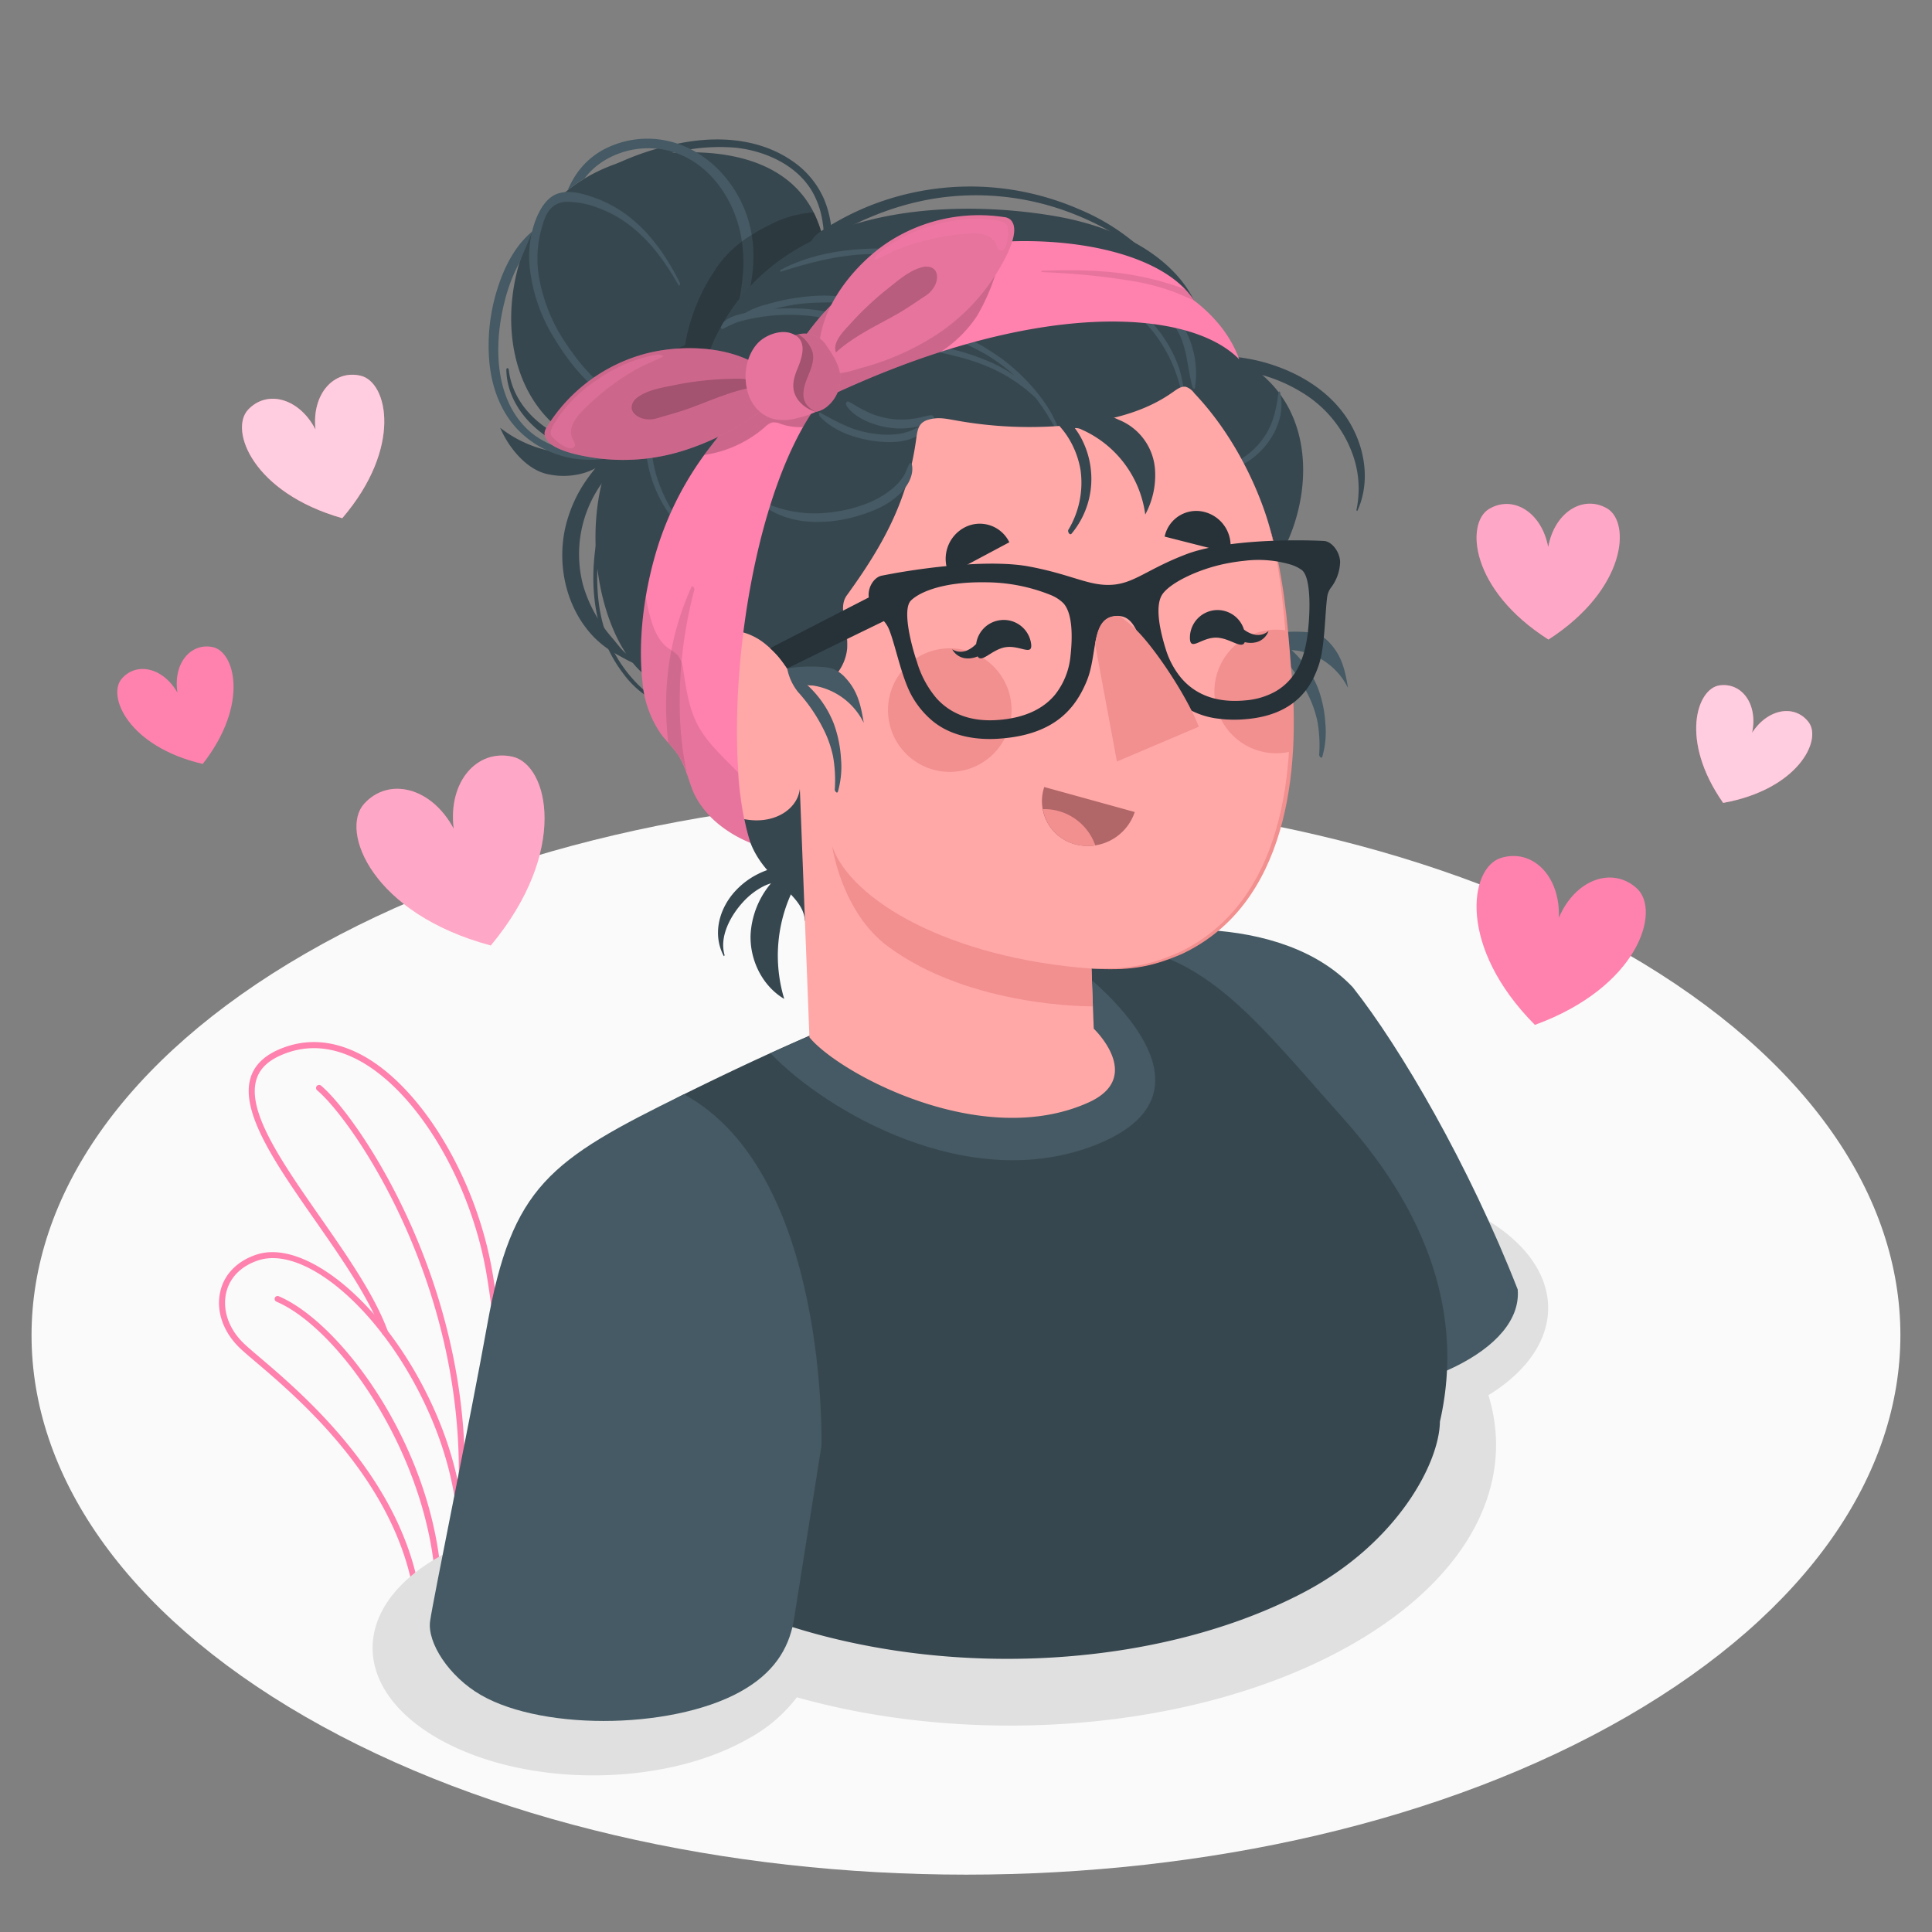 <svg xmlns="http://www.w3.org/2000/svg" viewBox="0 0 500 500"><rect x="0" y="0" width="500" height="500" fill="#808080" stroke="none"/><g id="freepik--Floor--inject-59"><path id="freepik--floor--inject-59" d="M79,246.8c-94.45,54.53-94.45,143,0,197.48s247.59,54.53,342,0,94.45-142.95,0-197.48S173.43,192.27,79,246.8Z" style="fill:#fafafa"></path></g><g id="freepik--Plant--inject-59"><g id="freepik--Plants--inject-59"><path d="M108,417.59a.77.77,0,0,1-.33-.57c-2.92-31.75-29.93-54.72-41.46-64.53-1.87-1.58-3.34-2.84-4.29-3.76-4.22-4.13-6.06-9.55-4.9-14.51,1-4.46,4.47-7.94,9.39-9.54,12-3.93,30.94,11,43,34,16.92,32.21,9,56,8.9,56.2a.79.79,0,0,1-.55.5l-9.13,2.35a.81.81,0,0,1-.31,0A.71.71,0,0,1,108,417.59Zm0-58.19c-11.72-22.32-29.79-36.91-41.13-33.23-4.45,1.45-7.42,4.44-8.34,8.41-1,4.42.64,9.28,4.47,13,.9.89,2.36,2.13,4.2,3.69,11.57,9.84,38.51,32.76,41.92,64.66l7.81-2C117.85,410.76,123.39,388.7,108,359.4Z" style="fill:#FF81AE"></path><path d="M113.48,416.39h.11a.79.79,0,0,0,.8-.77c.67-37.08-25-72.81-42.26-80.16a.78.78,0,0,0-1,.41.79.79,0,0,0,.41,1c17.08,7.27,41.94,43.51,41.3,78.68A.8.8,0,0,0,113.48,416.39Z" style="fill:#FF81AE"></path><path d="M117.42,415.38a.7.7,0,0,0,.35,0l6.19-1.87a.78.78,0,0,0,.52-.51c.11-.36,11-35.78,3-83.5-4.09-24.31-18.26-48-33.69-56.38-7.42-4-14.71-4.52-21.67-1.49-3.94,1.71-6.4,4.23-7.33,7.5-2.55,9,6.82,22.47,16.75,36.7,6.94,9.95,14.12,20.25,17.39,29.34a.79.79,0,0,0,1,.47.8.8,0,0,0,.48-1c-3.35-9.28-10.59-19.66-17.59-29.7-9.7-13.92-18.87-27.06-16.52-35.37.8-2.83,2.9-4.95,6.44-6.49,6.49-2.83,13.32-2.35,20.29,1.43,15,8.15,28.87,31.39,32.89,55.26,7.52,44.65-1.65,78.37-2.82,82.37l-5.78,1.75a.78.78,0,0,0-.52,1A.79.79,0,0,0,117.42,415.38Z" style="fill:#FF81AE"></path><path d="M119,392.82H119a.78.78,0,0,0,.85-.72c4.66-57.36-27.33-103.28-36.8-111.17a.79.79,0,0,0-1,1.22c9.33,7.76,40.85,53.09,36.24,109.82A.79.79,0,0,0,119,392.82Z" style="fill:#FF81AE"></path></g></g><g id="freepik--Shadow--inject-59"><path id="freepik--shadow--inject-59" d="M383.94,315.19c-17.86-10.31-44.6-12.36-66-6.16-47.19-13.72-106.21-9.23-145.61,13.52-33.68,19.44-44.28,47.17-31.8,71.82-10,1.35-19.55,4.28-27.37,8.79-22.31,12.88-22.31,33.77,0,46.65s58.48,12.88,80.79,0a39.13,39.13,0,0,0,12.28-10.55c46.93,13.2,105.11,8.56,144.1-13.95,30.26-17.47,41.88-41.63,34.87-64.24C406.23,348.14,405.81,327.82,383.94,315.19Z" style="fill:#e0e0e0"></path></g><g id="freepik--Character--inject-59"><g id="freepik--character--inject-59"><g id="freepik--Chest--inject-59"><path d="M392.78,333.71h0c-12.56-32.11-30.34-62.6-42.69-78.22-18.54-19.62-56.29-16.46-74.27-10.05L292.89,336c0,14.23,21.05,25.77,47,25.77C366.56,361.53,394.11,349.51,392.78,333.71Z" style="fill:#455a64"></path><path d="M372.65,367.91h0c9.31-40.68-18-70.6-26.95-80.65-26-29.19-41.47-51-80.55-39.37-33.67,9.39-65,23.89-88.13,35.3a59.2,59.2,0,0,0-10.18,6.47c-5.59,4.31-9.25,12.8-10.27,18.87-3.25,19.41-5,36.43-6,50.84a40.42,40.42,0,0,0-.32,4.79h0c-2.18,18.95,2.46,30.85,25.85,44.36,46.77,27,116.38,27.17,161.3,3.59C361.55,399.42,372.51,378.68,372.65,367.91Z" style="fill:#37474f"></path><path d="M278.23,250.15,273,246c-2.51.49-5.1,1.12-7.82,1.93-23.79,6.63-46.38,15.81-65.76,24.66,14.2,14.9,51.43,36.84,84.42,23.6C320.9,281.27,278.23,250.15,278.23,250.15Z" style="fill:#455a64"></path><path d="M177,283.19c-34.79,17.1-44.49,23.8-50.91,59.7-4.26,23.81-14,71.05-14.78,76.65s4.89,14.36,13.15,19.13c16.51,9.53,51.54,8.9,68.74-1.8,8-4.95,11.33-11.3,12.38-18.38h0l7-44.23S214.57,303.64,177,283.19Z" style="fill:#455a64"></path></g><g id="freepik--Head--inject-59"><path d="M213.27,63.18a29.42,29.42,0,0,0-1.56-5.65c-6.47-16.85-25.54-19.44-41.42-17.62-15.55,1.79-29.76,10.53-35.11,25.75-5.67,16.14-3.57,36.58,11.59,46.87,14.42,9.79,31.29,5.18,44.28-4.69,7.75-5.9,14.66-13.16,18.82-22A38.3,38.3,0,0,0,213.27,63.18Z" style="fill:#37474f"></path><path d="M193.9,102.05c-5.44,2.32-11,4.22-16.94,4.36a33.78,33.78,0,0,1-16.57-3.77c-5.73-3-10.06-8-13.62-13.33a43.41,43.41,0,0,1-7.47-18.9A28.84,28.84,0,0,1,140,59.74c.63-2.4,1.37-5.19,3.55-6.61a6,6,0,0,1,2.75-.89,22.2,22.2,0,0,1,8.47,1.56,30.33,30.33,0,0,1,8.19,4.51c5.34,4.07,9.3,9.62,12.58,15.4.29.52.59-.18.41-.53-3.18-6.34-7.26-12.45-12.88-16.89a31.63,31.63,0,0,0-8.68-4.93c-3.11-1.13-7-2.43-10.3-1.16-3.06,1.18-4.9,4.92-5.85,7.83A27.59,27.59,0,0,0,137,68.2a43.37,43.37,0,0,0,6.67,19.71c3.59,5.88,8.1,11.52,14,15.24a35.54,35.54,0,0,0,17.52,5.32c6.68.28,14.14-1,19.51-5.21C195.07,102.9,194.45,101.81,193.9,102.05Z" style="fill:#455a64"></path><path d="M162.57,114.44a21.75,21.75,0,0,1-4.64,1.23,18.27,18.27,0,0,1-4.73-.19,30.63,30.63,0,0,1-10.67-4c-5.73-3.48-10.08-9-10.87-15.79-.07-.57-.63-.52-.62,0,.13,7.59,5.14,14.06,11.4,17.9a32.69,32.69,0,0,0,8.41,3.67,31.12,31.12,0,0,1-21.41-6.56c2.18,5.13,6.79,10.81,12.23,12,6.66,1.49,13.28-.78,15.81-4.45,0,0,0-.06,0-.09A12,12,0,0,0,164,116.6C165.11,115.86,163.64,114.1,162.57,114.44Z" style="fill:#37474f"></path><path d="M215.15,58.91a26.79,26.79,0,0,0-1.93-7.47,23.05,23.05,0,0,0-8.14-9.75c-7.9-5.48-17.72-6.45-27-5a69.56,69.56,0,0,0-18.48,5.68c-.27.13-.13.85.2.79,5.24-1.06,10.31-2.82,15.56-3.88a49.4,49.4,0,0,1,15-1.06c7.66.83,15.76,4.43,19.81,11.29a22,22,0,0,1,2.61,7.29,30.32,30.32,0,0,1,.45,4.13c0,.67,0,1.33,0,2,0,1.14.47,2.09.53,3.23,0,.38.72,1.22.86.48s.53-1.36.69-2.07a8.15,8.15,0,0,0,.07-1.91C215.37,61.43,215.29,60.17,215.15,58.91Z" style="fill:#37474f"></path><path d="M194.35,73.29a36.2,36.2,0,0,1-3.73,10.31c-.28.57-.76-.19-.63-.58a57.07,57.07,0,0,0,2.11-10.51,37.55,37.55,0,0,0-.1-10c-1.38-9.84-7.6-19.69-17.28-23-.54-.19-1.09-.36-1.64-.5a22,22,0,0,0-14.76,1.5,19.22,19.22,0,0,0-6.17,4.59c-.3.35-.6.7-.86,1.07h0a38.13,38.13,0,0,0-4.38,3.06,24.53,24.53,0,0,1,2.42-4.41,20,20,0,0,1,7.18-6.27,24.25,24.25,0,0,1,16.42-2.05,25.37,25.37,0,0,1,7.25,2.9,28.74,28.74,0,0,1,7.68,6.64,31.47,31.47,0,0,1,7,17.15A39.43,39.43,0,0,1,194.35,73.29Z" style="fill:#455a64"></path><path d="M137.81,59.86c-4.57,3.69-7.42,9.52-9.12,15a48.55,48.55,0,0,0-2,19.3c.65,6.17,2.88,12.32,7.19,16.9a25.83,25.83,0,0,0,18,7.92,29.7,29.7,0,0,0,9.14-1.22c.76-.22,1.52-.48,2.27-.77,3.73-1.38,7.68-3.4,10.35-6.43.47-.52-.4-1.7-1-1.32-3,1.82-5.84,3.91-9.12,5.31a29.57,29.57,0,0,1-7.77,2.18c-.75.1-1.5.18-2.24.21-6.34.3-13-1.73-17.53-6.34-8.19-8.4-8.12-22.16-5.33-32.79A42.4,42.4,0,0,1,134.41,68Z" style="fill:#455a64"></path><path d="M213.27,63.18a29.42,29.42,0,0,0-1.56-5.65A23.85,23.85,0,0,0,210.59,55l-.48,0a28.8,28.8,0,0,0-10.86,3.15c-6,3-10.95,6.47-14.48,12.16a49.13,49.13,0,0,0-7.49,19.05c-6.12,2.55-13.19,5.49-17.49,10.53a27.43,27.43,0,0,0-6.69,15.93c12.84,5,26.82.44,38-8,.9-.68,1.78-1.38,2.65-2.1,2.42-2.74,4.81-5.51,7.24-8.21,2-2.27,4.14-4.5,6.23-6.74a45.9,45.9,0,0,0,2.7-4.91A38.3,38.3,0,0,0,213.27,63.18Z" style="opacity:0.2"></path><path d="M348.87,178.06c-.74-4.41-1.5-8.12-4.63-11.54A8.85,8.85,0,0,0,341,164.1a10.77,10.77,0,0,0-3.14-.53,39.77,39.77,0,0,0-8.78.39,13.93,13.93,0,0,0,2.83,6.13,41.79,41.79,0,0,1,6.35,9.19,28.57,28.57,0,0,1,2.7,7.49,34.63,34.63,0,0,1,.44,8.57c0,.4.62,1.15.82.48a23.45,23.45,0,0,0,.79-8.5,31.71,31.71,0,0,0-1.87-9.1,26.92,26.92,0,0,0-6.91-10l.95.1A17.59,17.59,0,0,1,348.87,178.06Z" style="fill:#455a64"></path><path d="M208.3,238.35c-.25-6.88-10.24-10.28-14.07-20.21a90.62,90.62,0,0,1-14.15-16.73,120.88,120.88,0,0,1-13.75-27.17c-16.18-14.31-21.16-66.88,16-79.89,14.11-42.57,64.21-43,90.82-38.4,19.69,3.42,31.49,12.64,35.85,21.82,5.08,5.85,8.55,10.09,11.68,15.23,24.76,13.1,17.9,46.46,4.51,58.72Z" style="fill:#37474f"></path><path d="M294.44,63.51a56.05,56.05,0,0,0-15.13-9.34,71.38,71.38,0,0,0-17-5,70.45,70.45,0,0,0-35.53,3.43,68.4,68.4,0,0,0-9.3,4.24q-2.26,1.23-4.43,2.63a19.25,19.25,0,0,0-1.72,1.24,5.43,5.43,0,0,0-1.52,2.12c-.15.31,0,1,.47.94,2.86-.67,5.12-2.51,7.63-4A68.23,68.23,0,0,1,225.74,56a71.81,71.81,0,0,1,15.94-4.59,68.55,68.55,0,0,1,34.64,3.38,73.53,73.53,0,0,1,8.29,3.63c3.35,1.72,6.44,3.8,9.61,5.81C294.58,64.42,294.64,63.69,294.44,63.51Z" style="fill:#37474f"></path><path d="M349.46,109.64c-4.36-7.53-11.95-12.51-20.07-15.19a43.57,43.57,0,0,0-6.64-1.66,33.43,33.43,0,0,0-3.85-.47,11,11,0,0,0-2.15.1,7.82,7.82,0,0,0-2.58,1c-1.21.62.5,2.08,1.35,2a44.89,44.89,0,0,1,5.76.45c1.77.31,3.54.69,5.28,1.17a39.7,39.7,0,0,1,10.14,4.38,30.92,30.92,0,0,1,13.35,16.12,26.23,26.23,0,0,1,1,14.39c0,.2.16.46.28.19C354.6,124.89,353.36,116.38,349.46,109.64Z" style="fill:#37474f"></path><path d="M205.91,226.48a1.56,1.56,0,0,0-1.16-1.81c-2.79-.85-6.27.34-8.76,1.61a20.24,20.24,0,0,0-6.44,5.18c-3.63,4.48-5.05,10.6-2.27,15.9.12.24.26-.14.22-.27-1.38-4.81,1.65-10.23,4.84-13.69a18.69,18.69,0,0,1,5.19-4,12.5,12.5,0,0,1,2-.8l-.23.28a22.49,22.49,0,0,0-5.05,13c-.24,6.57,3.05,13.3,8.71,16.64a38.79,38.79,0,0,1,2.16-28A7,7,0,0,0,205.91,226.48Z" style="fill:#37474f"></path><path d="M239.92,65.72c-1.75-.38-3.51-.67-5.28-.9a62.34,62.34,0,0,0-11-.4c-7.4.38-15.08,1.89-21.63,5.46-.15.08-.15.49.06.43,7.11-2.24,14.22-4.14,21.7-4.5a65,65,0,0,1,11.41.43q2.63.33,5.24.88c1.7.36,3.43,1,5.16,1.21.51.06.33-.83,0-1A25.46,25.46,0,0,0,239.92,65.72Z" style="fill:#455a64"></path><path d="M211.77,82.07c3,.45,5.81,1.36,8.74,2,.73.15.47-1,0-1.17-5.4-2.65-12.15-3.27-18.09-3.08-.66,0-1.33.06-2,.11,1.79-.45,3.59-.84,5.41-1.12,4.95-.74,9.84-.42,14.8-.71.28,0,.23-.61,0-.67-4.89-1.4-10.26-1-15.24-.24a50.88,50.88,0,0,0-7,1.6A19.83,19.83,0,0,0,192.85,81c-1.9.42-4.17,1-5.58,2.36-.25.43-.49.87-.73,1.31.06.3.25.58.52.46a33.24,33.24,0,0,1,3.88-1.78c1.24-.38,2.52-.67,3.79-.93a49,49,0,0,1,17-.37Z" style="fill:#455a64"></path><path d="M171.36,102.24c.58-1.2,1.34-2.31,2-3.48a39,39,0,0,0-3.46,2.54,32.94,32.94,0,0,0-1.73,4.77,29.57,29.57,0,0,0-1,10.63,34.08,34.08,0,0,0,9.23,20.24c.36.38.47-.38.29-.63-4.18-5.72-7.42-12.37-8-19.54a29.15,29.15,0,0,1,.89-9.8A25.57,25.57,0,0,1,171.36,102.24Z" style="fill:#455a64"></path><path d="M241.11,107.45a14.59,14.59,0,0,0-2.84.57,26.1,26.1,0,0,1-2.9.46,20.9,20.9,0,0,1-5.53-.19,20.52,20.52,0,0,1-5-1.53c-.8-.36-1.56-.77-2.33-1.18-1-.51-1.86-1.15-2.83-1.62-.59-.29-.9.49-.66.92,1,1.78,3.16,3.12,4.94,4a22.25,22.25,0,0,0,6.19,1.81,20.44,20.44,0,0,0,5.74,0,22.13,22.13,0,0,0,2.18-.44c-3.4,2.25-7.61,2.57-11.76,2a27.74,27.74,0,0,1-6.6-1.7,76.35,76.35,0,0,1-7.39-3.74c-.53-.28-.39.68-.21.88,3.55,3.94,9.4,5.86,14.52,6.5,4.67.59,11.5.39,13.51-4.63a3.13,3.13,0,0,0,1.5-1A.78.78,0,0,0,241.11,107.45Z" style="fill:#455a64"></path><path d="M274.13,111.52c-1.95-5.81-6.26-11.09-10.69-15.22a46.35,46.35,0,0,0-7.62-5.76,29.49,29.49,0,0,0-8.77-4c-.71-.15-.47.94,0,1.16a90.29,90.29,0,0,1,8.41,4.2,48.9,48.9,0,0,1,7.15,5.34,38.71,38.71,0,0,0-7.67-4.11,60.67,60.67,0,0,0-18.29-4.28c-.48,0-.31.83.06.91,6,1.44,12.06,2.38,17.82,4.68a41.66,41.66,0,0,1,13.38,8.43c.35.44.7.88,1,1.32,1.81,2.43,3.25,5.05,4.82,7.62C274,112.24,274.23,111.82,274.13,111.52Z" style="fill:#455a64"></path><path d="M306.71,85.32a21.31,21.31,0,0,0-4.3-5.34,23.09,23.09,0,0,0-6.49-4.5c-.69-.27-.48.93-.2,1.18,1.66,1.5,3.61,2.67,5.25,4.2a19.34,19.34,0,0,1,4.23,5.61c2.09,4.3,2.16,9.21,3.43,13.76.09.33.53.62.62.12A24,24,0,0,0,306.71,85.32Zm-5.28,2.42a35,35,0,0,0-12.34-11.43c-1-.54-1.19.9-.42,1.32a33,33,0,0,1,11.78,11.06,37.53,37.53,0,0,1,5.76,15.74c0,.29.32.18.32-.07a30.16,30.16,0,0,0-1.36-9A33.43,33.43,0,0,0,301.43,87.74Z" style="fill:#455a64"></path><path d="M331.28,101.54c-.08-.31-.37-.26-.41,0-.46,3.51-1.08,7.05-2.86,10.17a19.43,19.43,0,0,1-7.9,7.69c-.58.3,0,1.55.58,1.28C327.6,117.55,333.16,109.28,331.28,101.54Z" style="fill:#455a64"></path><path d="M170.68,181.71A35.58,35.58,0,0,1,157.59,166c-2.91-6.95-3.45-14.53-2.76-22a98.73,98.73,0,0,1,2.95-15.25c.08-.29-.25-.73-.41-.31-5.21,14.74-6.08,32.61,3.78,45.68a24.59,24.59,0,0,0,9.45,7.9C170.77,182.14,170.79,181.78,170.68,181.71Z" style="fill:#37474f"></path><path d="M167.81,172.6a22,22,0,0,1-6.39-4c-.86-.86-1.61-1.86-2.38-2.79s-1.68-1.92-2.44-3a35.25,35.25,0,0,1-5.73-11.48,31.5,31.5,0,0,1,4.61-25.87,59.18,59.18,0,0,1,4.62-5.86c1.71-1.94,3.79-3.83,4.7-6.29.23-.61-.52-1.48-1.14-1.18a21.57,21.57,0,0,0-6.1,5,68.31,68.31,0,0,0-5,6,35.45,35.45,0,0,0-6.42,14.16c-1.92,9.66.59,20.27,7.44,27.47a26.24,26.24,0,0,0,6.8,5,42.07,42.07,0,0,0,7.38,3.39C168,173.31,168,172.7,167.81,172.6Z" style="fill:#37474f"></path><path d="M328.46,136.05c3.86,13.71,4.69,28,5.59,42.19,2.34,36.59-9.14,58.79-27.46,67.92-6.5,3.25-11.81,5-24.11,4.52l.58,15.54s13.22,12.54-1.38,19.11c-27.78,12.51-64.76-7.72-72.2-16.88L207,204.15c-.91,7.76-13.21,12.48-24.89,2.46-5.23-16.09-14-32.54-4-40.12a15.88,15.88,0,0,1,19.73,0c3.82,3.1,4.25,4.37,6.86,7.88a7.31,7.31,0,0,0,3.86,2.84c6.83,1.2,10.32-5,10.69-9.44a22.59,22.59,0,0,0-.41-5.37c-.42-2.69-1.41-5.94.31-8.31,9.52-13.14,15.86-24.67,18-40.75.2-1.47.45-3.1,1.61-4a4.4,4.4,0,0,1,1.64-.76c2.52-.7,4.55-.19,7,.23a107.17,107.17,0,0,0,28.15,1.32c9.92-.95,20.06-2.93,28.14-8.76,1-.7,2.07-1.49,3.25-1.25a4.48,4.48,0,0,1,2.14,1.64C320.82,114.14,326.53,129.21,328.46,136.05Z" style="fill:#ffa8a7"></path><circle cx="245.81" cy="183.78" r="15.99" transform="translate(-56.32 237.79) rotate(-46.92)" style="fill:#f28f8f"></circle><path d="M314.3,179.49a16,16,0,0,0,16.52,15.44,15.82,15.82,0,0,0,3.33-.47,133.75,133.75,0,0,0-.1-16.22c-.32-5-.63-10-1.07-15.06a16.45,16.45,0,0,0-3.23-.21A16,16,0,0,0,314.3,179.49Z" style="fill:#f28f8f"></path><path d="M328.46,136.05c3.59,11.95,4.76,24.47,5.67,36.86,2.61,26.72-1,61.21-28.3,74-8.68,3.72-14.08,4.23-23.35,3.78,9.24.11,14.52-.61,23.06-4.41,26.71-13.08,29.95-46.85,27.75-73.3-.72-12.4-1.68-24.86-4.83-36.92Z" style="fill:#f28f8f"></path><path d="M282.48,250.68C245.78,248,220.18,233,215.37,219c0,0,2.39,17,14.42,25.93,21.51,15.94,53,15.51,53,15.51Z" style="fill:#f28f8f"></path><path d="M293.67,210.15l-23.42-6.47a11.56,11.56,0,0,0,8,14.83A12.82,12.82,0,0,0,293.67,210.15Z" style="fill:#b16668"></path><path d="M283.46,218.77a12.41,12.41,0,0,1-5.24-.26,11.5,11.5,0,0,1-8.32-9.11A14,14,0,0,1,283.46,218.77Z" style="fill:#f28f8f"></path><path d="M318.27,143.16l-16.86-4.29a8.36,8.36,0,0,1,10.3-6.37A9,9,0,0,1,318.27,143.16Z" style="fill:#263238"></path><path d="M245.66,148.63l15.55-8.29a8.48,8.48,0,0,0-11.68-3.78A9.18,9.18,0,0,0,245.66,148.63Z" style="fill:#263238"></path><path d="M258.48,160.56a7.15,7.15,0,0,0-5.85,6.09,7.25,7.25,0,0,1-2.25,1.63,4.12,4.12,0,0,1-3.95-.24,4.57,4.57,0,0,0,3.18,2.29,5.55,5.55,0,0,0,2.07-.05,5.69,5.69,0,0,0,1.33-.41c1.05,1.82,3.64-1.73,7.08-2.35,3.9-.7,7.41,2.64,6.71-1.23A7.14,7.14,0,0,0,258.48,160.56Z" style="fill:#263238"></path><path d="M315.18,157.88a7.17,7.17,0,0,1,6.76,5.06,7.14,7.14,0,0,0,2.48,1.24,4.13,4.13,0,0,0,3.87-.88,4.57,4.57,0,0,1-2.76,2.78,5.69,5.69,0,0,1-2,.29,5.89,5.89,0,0,1-1.39-.19c-.73,2-3.87-1.11-7.37-1.16-4-.06-6.87,3.82-6.82-.12A7.16,7.16,0,0,1,315.18,157.88Z" style="fill:#263238"></path><path d="M342.63,140c-1.05-.06-2.15-.1-3.28-.12-10.58-.25-24.29.51-32.3,3.54-10,3.81-13.33,7.44-19.05,7.91-6.12.46-10.34-2.59-21.68-4.72-9-1.68-23.63-.22-34.72,1.73-1.19.22-2.34.43-3.44.65-1.9.38-3.73,3-3.3,5.78s2.91,4.89,4,6.1a7.73,7.73,0,0,1,1.4,2.47c1.64,4.32,3.25,12.72,6,17.24a23,23,0,0,0,5.08,6c4.84,4,11.39,5.05,17.57,4.56,14.23-1.06,19.5-8,22.35-14.92s1-16.27,7.53-16.76a5.49,5.49,0,0,1,1.22,0c5,.7,5.25,9.37,8.94,15.35a26.89,26.89,0,0,0,5.34,6.42A20.73,20.73,0,0,0,315.39,186a32,32,0,0,0,7,.12c13.3-1.1,17.13-8.9,18.83-13.77s1.64-13.37,2.26-17.89a5.1,5.1,0,0,1,1-2.41,11.5,11.5,0,0,0,2.34-6.71C346.65,142.47,344.44,140.06,342.63,140ZM277,170.18a19,19,0,0,1-4,9.66h0c-2.75,3.28-7.32,6-15,6.51s-12.53-2.22-15.6-5.6a25.83,25.83,0,0,1-5.09-9.45c-1.57-4.56-3.81-13.61-1.58-15.86s8.48-4.9,19.17-4.74a45.28,45.28,0,0,1,16.9,3.24,10,10,0,0,1,3.42,2.19C277.63,158.82,277.61,164.9,277,170.18Zm61.54-6.82C338,167.05,337.09,175,330,179a19,19,0,0,1-7.71,2.26c-8.37.8-13.45-2.14-16.54-5.73a21.43,21.43,0,0,1-4-7.35c-1.61-5.09-2.81-11.07-1.11-14.08s9.19-6.76,16.62-8.24c1.71-.34,3.32-.58,4.83-.73a29.41,29.41,0,0,1,12,1,10,10,0,0,1,2.78,1.36C339.39,149.37,339.05,158.62,338.49,163.36Z" style="fill:#263238"></path><path d="M230.26,160l-11,5.35L203.72,173a25.75,25.75,0,0,0-4.42-5.25L218.24,158l10.8-5.54Z" style="fill:#263238"></path><path d="M310.24,188.07l-21.18,9-5.66-30.44c.69-3.86,1.71-7,5.4-7.22a5.63,5.63,0,0,1,.92,0,32.84,32.84,0,0,1,4.36,3.64C298.62,167.46,307,179.73,310.24,188.07Z" style="fill:#f28f8f"></path><path d="M279.7,113.17a18.49,18.49,0,0,0-1.54-2.37,3.18,3.18,0,0,1,1.75.36,28.1,28.1,0,0,1,16.48,22,21.34,21.34,0,0,0,2.52-11.75,15,15,0,0,0-9.28-12.73c-4.75-2.15-9.8-4.29-15-3.8-4.34.4-1.4,4.23,0,5.89a21.28,21.28,0,0,1,2.46,3.56,23.19,23.19,0,0,1,2.56,7.36,23.71,23.71,0,0,1-3.16,15.43c-.26.45.36,1.52.82,1a22.07,22.07,0,0,0,5-16.58A22.3,22.3,0,0,0,279.7,113.17Z" style="fill:#37474f"></path><path d="M236,120.26c0-.21-.38-.63-.58-.3-.73,1.19-1,2.56-1.9,3.74a14.91,14.91,0,0,1-2.37,2.59,24.08,24.08,0,0,1-7.47,4.25,37,37,0,0,1-9.35,2.12,31.6,31.6,0,0,1-17.66-3.15c-.2.3.1.69.38.92,7.82,6.44,20,5.38,28.79,1.75a21.22,21.22,0,0,0,7.28-4.61C234.93,125.72,236.55,122.93,236,120.26Z" style="fill:#455a64"></path><path d="M223.54,187.08c-.74-4.41-1.5-8.12-4.63-11.54a9,9,0,0,0-3.27-2.42,10.78,10.78,0,0,0-3.15-.53,39.68,39.68,0,0,0-8.77.39,13.93,13.93,0,0,0,2.83,6.13,42.13,42.13,0,0,1,6.35,9.19,28.57,28.57,0,0,1,2.7,7.49,35.62,35.62,0,0,1,.44,8.57c0,.4.61,1.15.82.48a23.45,23.45,0,0,0,.79-8.5,31.73,31.73,0,0,0-1.88-9.1,26.77,26.77,0,0,0-6.9-10l.95.1A17.61,17.61,0,0,1,223.54,187.08Z" style="fill:#455a64"></path><g id="freepik--Bandana--inject-59"><path d="M194.23,218.14c-8.27-24.92-1.85-88.85,18.2-114.59C268,76.89,307.93,79.87,320.71,93c-2.07-5.83-6.18-11-11.68-15.24C297.83,60.49,254.38,58.1,230.1,69c-10.73,4.83-17.53,10.39-27.35,26.53-1.14,1.85-3.83,3.55-5.41,5.08-1.77,1.73-3.52,3.49-5.21,5.3a120.4,120.4,0,0,0-9.11,10.8,83.19,83.19,0,0,0-12.53,23.93c-3.6,11.13-5.49,24.18-4.22,35.82A27.5,27.5,0,0,0,171,189.87c1.61,2.19,3.64,4,5,6.38s2.12,5.22,3.09,7.87C181.59,210.71,187.87,215.56,194.23,218.14Z" style="fill:#FF81AE"></path><path d="M252.85,81.77a52.12,52.12,0,0,0,4.86-11.07,36.64,36.64,0,0,0,2.14-8.16,92.76,92.76,0,0,0-23.41,4.08c-.91.41-1.81.84-2.69,1.31-3.32,1.76-6.39,4-9.75,5.63-1.73.85-3.52,1.55-5.32,2.23-5.23,4.19-10,10.07-15.93,19.76-1.14,1.85-3.83,3.55-5.41,5.08-1.77,1.73-3.52,3.49-5.21,5.3a120.4,120.4,0,0,0-9.11,10.8c-.24.32-.47.65-.7,1A30.56,30.56,0,0,0,198,110.49a4.27,4.27,0,0,1,1.94-1.18,4.43,4.43,0,0,1,2.08.39,15.78,15.78,0,0,0,5.82.84,58.36,58.36,0,0,1,4.61-7A244.63,244.63,0,0,1,243.38,91.1,32.15,32.15,0,0,0,252.85,81.77Z" style="opacity:0.2"></path><path d="M304.19,75.69c1.69.66,3.36,1.41,5,2.2l-.16-.13a20.76,20.76,0,0,0-2.31-2.89c-.36-.13-.71-.29-1.07-.41a78.22,78.22,0,0,0-11-3c-8.18-1.61-16.68-1.64-25-1.39-.15,0-.19.34,0,.35a185.46,185.46,0,0,1,23.52,2.32A58.34,58.34,0,0,1,304.19,75.69Z" style="opacity:0.1"></path><path d="M178.9,152a74.65,74.65,0,0,0-6.5,32.09c.06,2.7.24,5.4.53,8.08a29.23,29.23,0,0,1,3.15,4.06,20.89,20.89,0,0,1,1.62,3.57c0-.23-.11-.46-.15-.69a86.82,86.82,0,0,1-1.63-15.59,112.93,112.93,0,0,1,3.76-30.84C179.81,152.24,179.22,151.31,178.9,152Z" style="opacity:0.1"></path><path d="M180.46,187.44c-2.2-4.26-2.87-9.11-3.61-13.85a7.69,7.69,0,0,0-1.45-4,13.63,13.63,0,0,0-2.48-1.84c-2.43-1.78-3.68-4.73-4.52-7.62a41.64,41.64,0,0,1-1.25-5.74,81.48,81.48,0,0,0-.88,22.08A27.5,27.5,0,0,0,171,189.87c1.61,2.19,3.64,4,5,6.38s2.12,5.22,3.09,7.87c2.42,6.59,8.7,11.44,15.06,14a77,77,0,0,1-3.15-18.22c-.68-.71-1.38-1.4-2.07-2.09C185.81,194.65,182.52,191.44,180.46,187.44Z" style="opacity:0.1"></path><path d="M166.13,91.79a43,43,0,0,0-24.61,18.74,3.25,3.25,0,0,0-.59,1.57c0,4.68,11.19,6.18,14.39,6.58a51.92,51.92,0,0,0,21.83-2.14,67.35,67.35,0,0,0,18.1-9c2-1.39,4.79-2.8,5.66-5.18,1.13-3.07-1-5.18-3.31-6.89C189.29,89.33,175.75,89,166.13,91.79Z" style="fill:#FF81AE"></path><path d="M166.13,91.79a43,43,0,0,0-24.61,18.74,3.25,3.25,0,0,0-.59,1.57c0,4.68,11.19,6.18,14.39,6.58a51.92,51.92,0,0,0,21.83-2.14,67.35,67.35,0,0,0,18.1-9c2-1.39,4.79-2.8,5.66-5.18,1.13-3.07-1-5.18-3.31-6.89C189.29,89.33,175.75,89,166.13,91.79Z" style="opacity:0.2"></path><path d="M196.32,100c-1.34-2.39-5.52-2-7.79-1.94a81.28,81.28,0,0,0-13,1.41c-3.45.73-7.79,1.26-10.68,3.47-1.12.86-1.87,2.42-1,3.71,1.34,1.89,4.11,2.23,6.17,1.6,2.64-.8,5.38-1.5,8-2.44C184.16,103.61,189.82,100.87,196.32,100Z" style="opacity:0.2"></path><path d="M171.62,92.15a3.08,3.08,0,0,0-1.64-.36,37.88,37.88,0,0,0-15.2,6.36,35.87,35.87,0,0,0-11.16,11.18c-.53.87-1.49,2.34-.91,3.39a3.49,3.49,0,0,0,.89,1,10.56,10.56,0,0,0,3.28,2.14,1.66,1.66,0,0,0,1.71-.15c.31-.34.3-.93-.2-1.67a4.49,4.49,0,0,1-.27-4,10.65,10.65,0,0,1,2.33-3.43,60.51,60.51,0,0,1,9.14-7.81,52.39,52.39,0,0,1,5.84-3.65c2-1.07,4.11-1.79,6.1-2.84" style="fill:#FF81AE;opacity:0.3"></path><path d="M229.59,62.85a43,43,0,0,1,30.2-6.67,3,3,0,0,1,1.58.56c3.59,3-2.52,12.53-4.28,15.23a52,52,0,0,1-15.73,15.28,67.86,67.86,0,0,1-18.57,8c-2.36.64-5.23,1.85-7.62,1-3.06-1.12-3.31-4.1-3.11-7C212.75,78.93,221.27,68.42,229.59,62.85Z" style="fill:#FF81AE"></path><path d="M229.59,62.85a43,43,0,0,1,30.2-6.67,3,3,0,0,1,1.58.56c3.59,3-2.52,12.53-4.28,15.23a52,52,0,0,1-15.73,15.28,67.86,67.86,0,0,1-18.57,8c-2.36.64-5.23,1.85-7.62,1-3.06-1.12-3.31-4.1-3.11-7C212.75,78.93,221.27,68.42,229.59,62.85Z" style="opacity:0.1"></path><path d="M216.35,91.19c-1-2.56,2-5.52,3.54-7.19a81,81,0,0,1,9.49-9c2.79-2.17,6-5.14,9.55-5.91,1.38-.3,3.06.13,3.45,1.67.57,2.24-1,4.57-2.77,5.74-2.31,1.5-4.62,3.14-7,4.53C227,84.25,221.21,86.8,216.35,91.19Z" style="opacity:0.2"></path><path d="M226.31,67.27a3.14,3.14,0,0,1,.79-1.48,37.76,37.76,0,0,1,14.67-7.49A35.92,35.92,0,0,1,257.52,57c1,.17,2.74.39,3.17,1.5a3.34,3.34,0,0,1,.15,1.3,10.65,10.65,0,0,1-.48,3.89c-.31.76-.78,1.17-1.22,1.2s-.91-.37-1.15-1.23a4.5,4.5,0,0,0-2.89-2.8,10.59,10.59,0,0,0-4.12-.43,59.28,59.28,0,0,0-11.86,1.93,55.58,55.58,0,0,0-6.56,2.09c-2.1.82-4,2-6.12,2.83" style="fill:#FF81AE;opacity:0.3"></path><path d="M204.42,87.39a7.83,7.83,0,0,1,3.72-1.06,7.25,7.25,0,0,1,3.26.81,6.16,6.16,0,0,1,2.48,2.3c1.49,2.15,3,4.4,3.48,7a9.38,9.38,0,0,1-3.51,8.94,6.72,6.72,0,0,1-1.86,1,6.3,6.3,0,0,1-2.75.29c-3.31-.54-5.73-3.19-7.76-5.86-1.83-2.4-3.3-5.55-2.23-8.38a8.72,8.72,0,0,1,3.58-4.08C203.36,88,203.88,87.68,204.42,87.39Z" style="fill:#FF81AE"></path><path d="M204.42,87.39a7.83,7.83,0,0,1,3.72-1.06,7.25,7.25,0,0,1,3.26.81,6.16,6.16,0,0,1,2.48,2.3c1.49,2.15,3,4.4,3.48,7a9.38,9.38,0,0,1-3.51,8.94,6.72,6.72,0,0,1-1.86,1,6.3,6.3,0,0,1-2.75.29c-3.31-.54-5.73-3.19-7.76-5.86-1.83-2.4-3.3-5.55-2.23-8.38a8.72,8.72,0,0,1,3.58-4.08C203.36,88,203.88,87.68,204.42,87.39Z" style="opacity:0.2"></path><path d="M210.3,91.14a8.52,8.52,0,0,0-3.11-4.24l-.5-.38a9.19,9.19,0,0,0-2.27.87c-.54.29-1.06.62-1.59,1a8.72,8.72,0,0,0-3.58,4.08c-1.07,2.83.4,6,2.23,8.38,2,2.67,4.45,5.32,7.76,5.86a5.66,5.66,0,0,0,2.08-.11,5.63,5.63,0,0,1-2.7-2.06c-1.25-1.95-.59-4.52.28-6.67S210.85,93.39,210.3,91.14Z" style="opacity:0.2"></path><path d="M200.48,108.49a12.74,12.74,0,0,0,5.75-.27,23.81,23.81,0,0,0,4.91-1.64,8.64,8.64,0,0,1-4.65-3.16c-1.94-2.7-1.18-5.45,0-8.26,1.35-3.32,2.54-7.63-2.05-9-2.77-.8-6.48.64-8.38,2.7C190.85,94.53,192.12,106.51,200.48,108.49Z" style="fill:#FF81AE"></path><path d="M200.48,108.49a12.74,12.74,0,0,0,5.75-.27,23.81,23.81,0,0,0,4.91-1.64,8.64,8.64,0,0,1-4.65-3.16c-1.94-2.7-1.18-5.45,0-8.26,1.35-3.32,2.54-7.63-2.05-9-2.77-.8-6.48.64-8.38,2.7C190.85,94.53,192.12,106.51,200.48,108.49Z" style="opacity:0.1"></path></g></g></g></g><g id="freepik--Hearts--inject-59"><g id="freepik--hearts--inject-59"><path d="M388.36,222.06c8.06-2.58,15.47,4.46,15.08,15.43,4.32-10.09,14-13.3,20.22-7.53s.41,25.49-26.43,35.28C377.13,245,380.31,224.65,388.36,222.06Z" style="fill:#FF81AE"></path><path d="M385.4,131.7c6.14-3.63,13.55.78,15.27,9.87,1.67-9.1,9.06-13.55,15.22-10s5.1,20.89-15.15,33.95C380.42,152.61,379.25,135.33,385.4,131.7Z" style="fill:#FF81AE"></path><path d="M385.4,131.7c6.14-3.63,13.55.78,15.27,9.87,1.67-9.1,9.06-13.55,15.22-10s5.1,20.89-15.15,33.95C380.42,152.61,379.25,135.33,385.4,131.7Z" style="fill:#fff;opacity:0.3"></path><path d="M445,177.38c5.78-.81,10,4.85,8.44,12.26,4.12-6.35,11.1-7.39,14.63-2.74s-2.71,17.38-22.12,20.89C434.63,191.62,439.17,178.2,445,177.38Z" style="fill:#FF81AE"></path><path d="M445,177.38c5.78-.81,10,4.85,8.44,12.26,4.12-6.35,11.1-7.39,14.63-2.74s-2.71,17.38-22.12,20.89C434.63,191.62,439.17,178.2,445,177.38Z" style="fill:#fff;opacity:0.6"></path></g><g id="freepik--hearts--inject-59"><path d="M132.67,195.84c-9.21-2.09-16.76,6.45-15.26,18.6-5.78-10.79-16.88-13.42-23.19-6.4s2,28.37,32.79,36.64C147.38,220.18,141.87,197.93,132.67,195.84Z" style="fill:#FF81AE"></path><path d="M132.67,195.84c-9.21-2.09-16.76,6.45-15.26,18.6-5.78-10.79-16.88-13.42-23.19-6.4s2,28.37,32.79,36.64C147.38,220.18,141.87,197.93,132.67,195.84Z" style="fill:#fff;opacity:0.3"></path><path d="M93.38,97.25c-6.94-1.68-12.74,4.7-11.73,13.9-4.26-8.22-12.62-10.33-17.47-5.09s1.22,21.46,24.4,28.05C104.24,115.8,100.31,98.93,93.38,97.25Z" style="fill:#FF81AE"></path><path d="M93.38,97.25c-6.94-1.68-12.74,4.7-11.73,13.9-4.26-8.22-12.62-10.33-17.47-5.09s1.22,21.46,24.4,28.05C104.24,115.8,100.31,98.93,93.38,97.25Z" style="fill:#fff;opacity:0.6"></path><path d="M55,167.45c-5.73-1.12-10.24,4.3-9.08,11.79-3.78-6.57-10.69-8-14.46-3.53s1.77,17.51,21,22C64.58,182.22,60.76,168.57,55,167.45Z" style="fill:#FF81AE"></path></g></g></svg>
